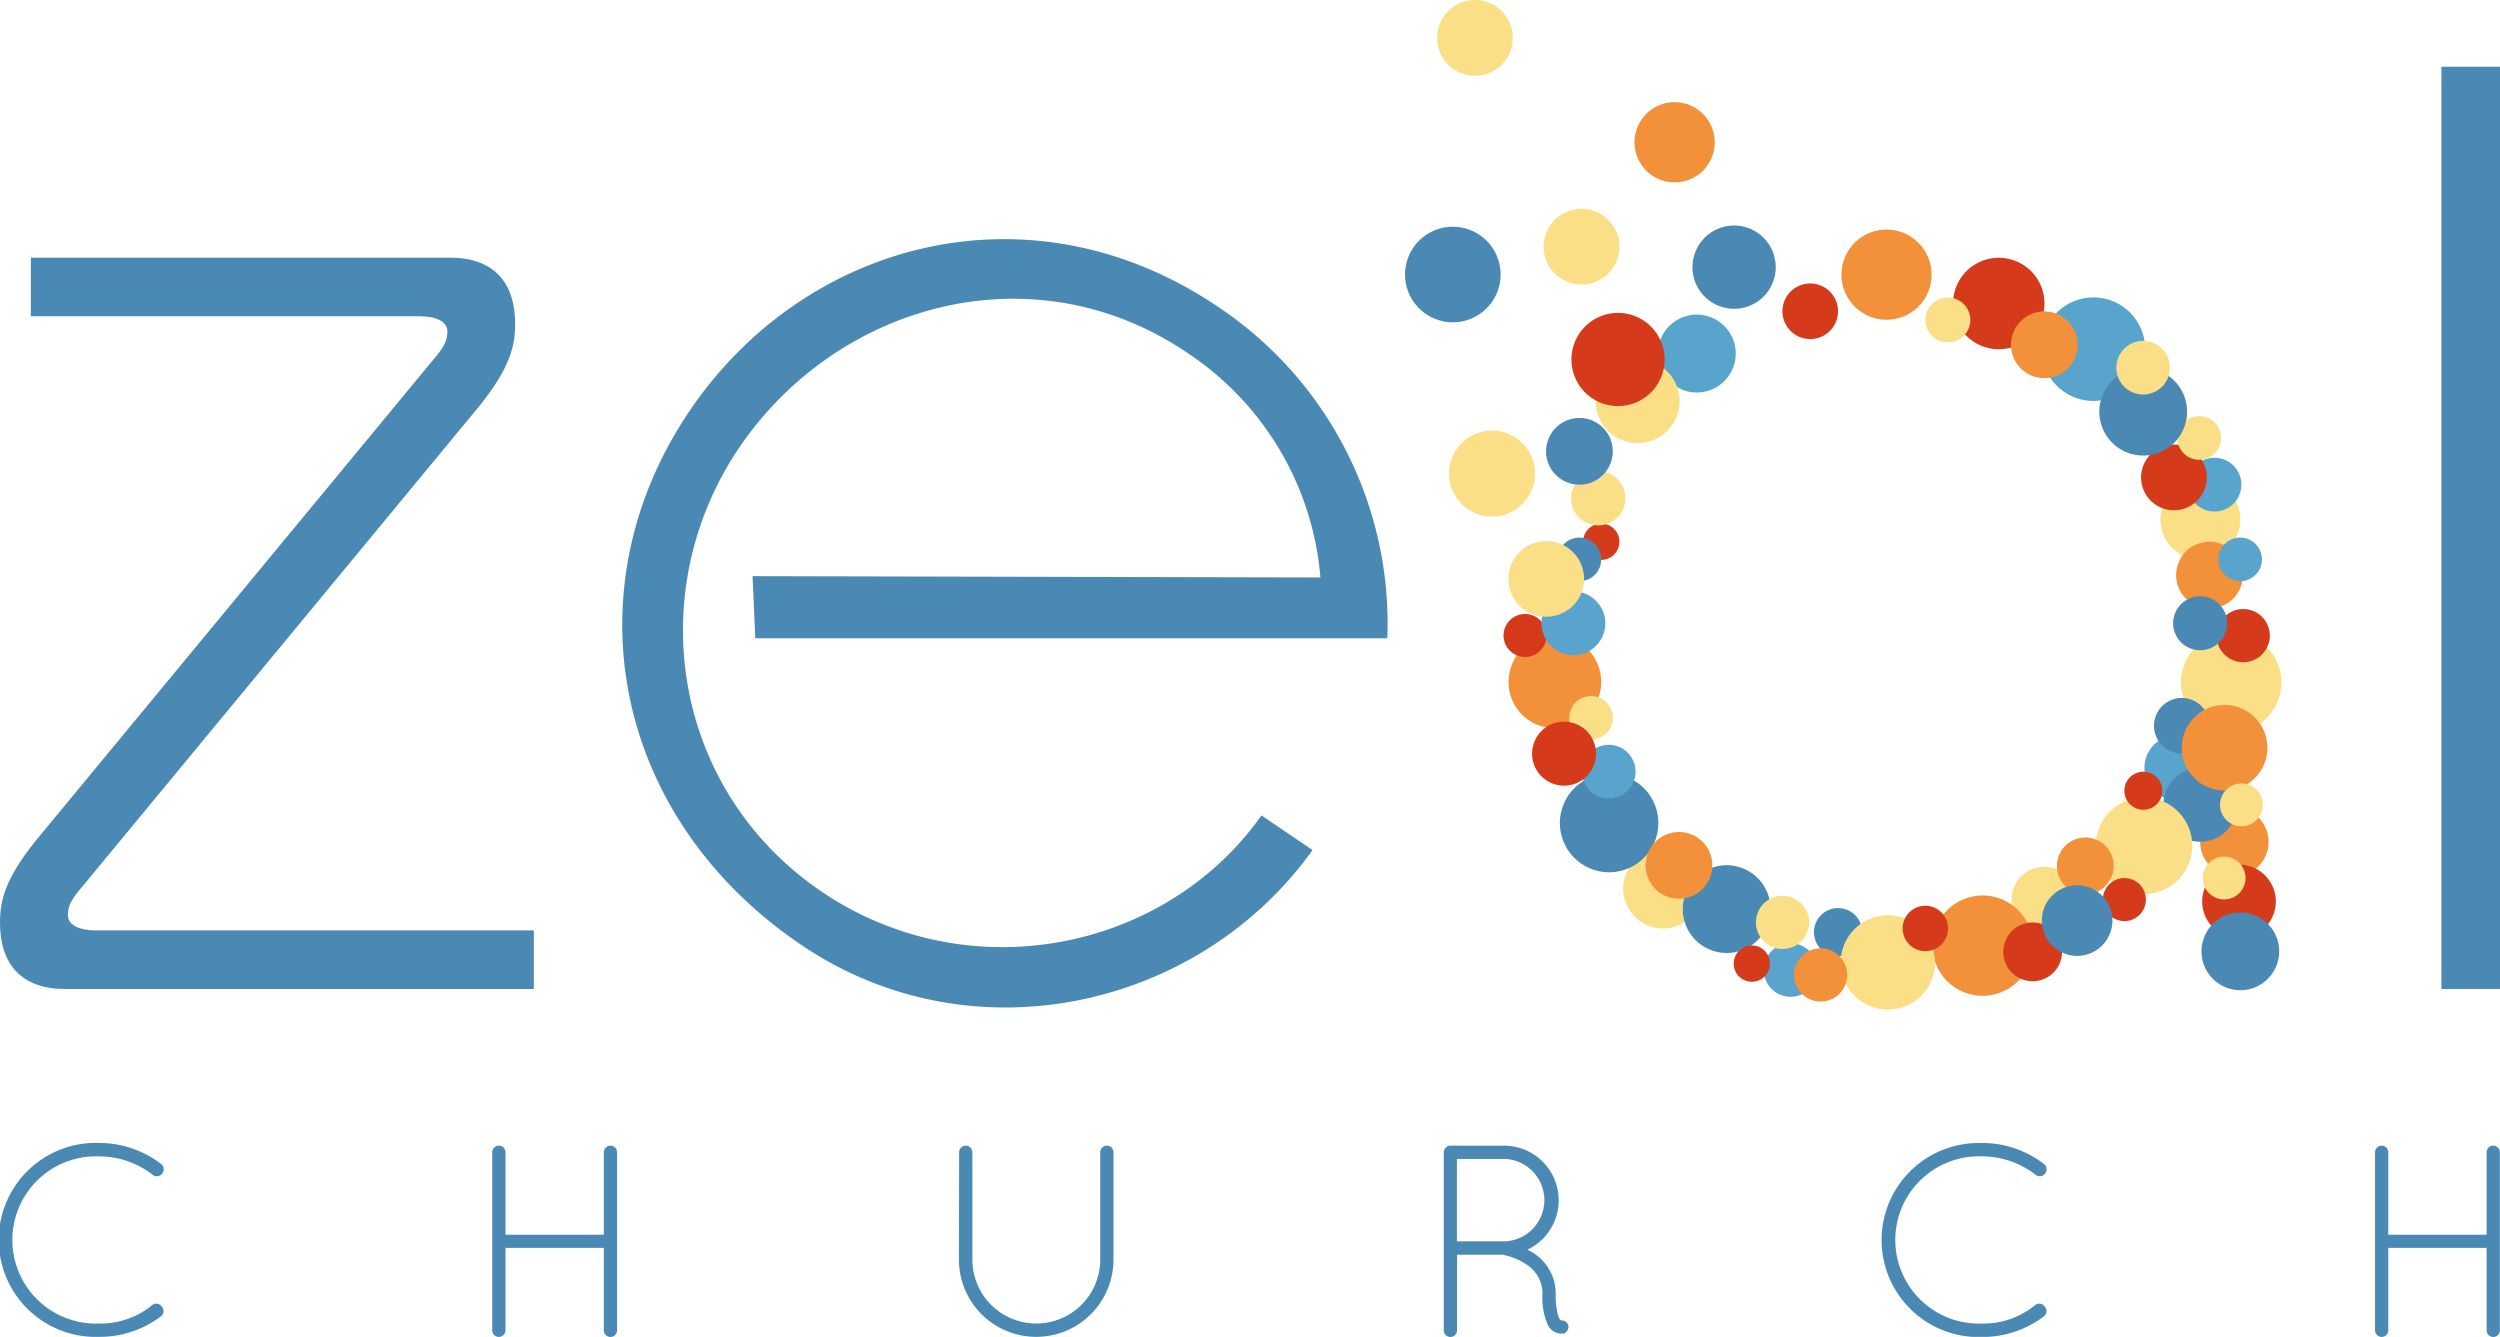 <svg id="Logo_Colour_1" data-name="Logo Colour 1" xmlns="http://www.w3.org/2000/svg" viewBox="0 0 377.51 201.87"><defs><style>.cls-1{fill:#4b89b5;}.cls-2{fill:#fadf87;}.cls-3{fill:#f2913a;}.cls-4{fill:#d53b1b;}.cls-5{fill:#58a4cc;}.cls-6{fill:none;}</style></defs><title>brand</title><path class="cls-1" d="M15,172.59a15.34,15.34,0,0,1,9.33,3.18,1,1,0,0,1,.16,1.44,1,1,0,0,1-1.41.21,13.16,13.16,0,0,0-8.08-2.8,12.63,12.63,0,1,0,0,25.24,12.28,12.28,0,0,0,8-2.8,1,1,0,0,1,1.44.25,1,1,0,0,1-.12,1.45A15.33,15.33,0,0,1,15,201.87a14.65,14.65,0,1,1,0-29.28Z"/><path class="cls-1" d="M91.18,188.43H76.33v12.45a1,1,0,0,1-2,0V174a1,1,0,0,1,2,0v12.45H91.18V174a1,1,0,0,1,1-1,1,1,0,0,1,1,1v26.89a1,1,0,0,1-1,1,1,1,0,0,1-1-1Z"/><path class="cls-1" d="M144.83,174a1,1,0,0,1,2,0V190.2a9.65,9.65,0,0,0,19.31,0V174a1,1,0,0,1,2,0V190.2a11.67,11.67,0,0,1-23.34,0Z"/><path class="cls-1" d="M232.92,195.36a5.21,5.21,0,0,0-2.35-4.37,9.13,9.13,0,0,0-3.34-1.44,1.55,1.55,0,0,0-.21-.08h-7v11.42a1,1,0,0,1-1,1,1,1,0,0,1-1-1V174a1,1,0,0,1,.91-1h8.25a8.25,8.25,0,0,1,3.46,15.71,4.35,4.35,0,0,0,.41.21,7.3,7.3,0,0,1,3.87,6.43,11.18,11.18,0,0,0,.37,3.34,1.43,1.43,0,0,0,.41.7,1.08,1.08,0,0,1,1.11.67,1.11,1.11,0,0,1-.66,1.31,4,4,0,0,1-.5,0h-.07a2.3,2.3,0,0,1-1.86-1.32A10.2,10.2,0,0,1,232.92,195.36ZM227.15,175H220v12.45h7.29a6.23,6.23,0,0,0-.16-12.45Z"/><path class="cls-1" d="M299.32,172.59a15.34,15.34,0,0,1,9.33,3.18,1,1,0,0,1,.16,1.44,1,1,0,0,1-1.4.21,13.17,13.17,0,0,0-8.08-2.8,12.63,12.63,0,1,0,0,25.24,12.27,12.27,0,0,0,8-2.8,1,1,0,0,1,1.44.25,1,1,0,0,1-.12,1.45,15.33,15.33,0,0,1-9.33,3.13,14.65,14.65,0,1,1,0-29.28Z"/><path class="cls-1" d="M375.49,188.43H360.64v12.45a1,1,0,0,1-1,1,1,1,0,0,1-1-1V174a1,1,0,0,1,1-1,1,1,0,0,1,1,1v12.45h14.85V174a1,1,0,0,1,2,0v26.89a1,1,0,0,1-1,1,1,1,0,0,1-1-1Z"/><circle class="cls-2" cx="251.14" cy="134.17" r="6.04" transform="translate(46.56 332.2) rotate(-72.18)"/><circle class="cls-3" cx="234.8" cy="102.97" r="7" transform="translate(64.87 294.96) rotate(-72.17)"/><circle class="cls-2" cx="332.25" cy="78.44" r="6.04" transform="translate(155.86 370.72) rotate(-72.17)"/><circle class="cls-2" cx="308.72" cy="135.83" r="4.94" transform="translate(84.87 388.12) rotate(-72.17)"/><circle class="cls-1" cx="260.74" cy="137.29" r="6.63" transform="translate(50.27 343.53) rotate(-72.19)"/><circle class="cls-3" cx="337.39" cy="127.11" r="5.17" transform="translate(113.04 409.35) rotate(-72.16)"/><path class="cls-4" d="M343.39,137.83a5.56,5.56,0,1,1-3.59-7A5.56,5.56,0,0,1,343.39,137.83Z"/><circle class="cls-3" cx="299.36" cy="142.78" r="7.58" transform="translate(71.84 384.1) rotate(-72.18)"/><circle class="cls-1" cx="242.97" cy="124.28" r="7.44" transform="translate(50.31 317.56) rotate(-72.18)"/><circle class="cls-1" cx="277.57" cy="140.78" r="3.64" transform="translate(58.62 361.97) rotate(-72.19)"/><circle class="cls-5" cx="334.41" cy="73.2" r="4.06" transform="translate(162.37 369.15) rotate(-72.18)"/><circle class="cls-5" cx="242.94" cy="116.53" r="4.05" transform="translate(57.64 312.14) rotate(-72.18)"/><circle class="cls-5" cx="270.4" cy="146.49" r="4.05" transform="translate(48.17 359.07) rotate(-72.18)"/><path class="cls-2" d="M291.84,147.55a7.12,7.12,0,1,1-4.6-9A7.12,7.12,0,0,1,291.84,147.55Z"/><circle class="cls-5" cx="328.76" cy="115.96" r="4.93" transform="translate(117.74 393.44) rotate(-72.18)"/><circle class="cls-2" cx="335.86" cy="102.01" r="7.59" transform="matrix(0.31, -0.95, 0.95, 0.31, 135.89, 390.49)"/><circle class="cls-4" cx="327.11" cy="71.15" r="4.97" transform="matrix(0.31, -0.95, 0.95, 0.31, 159.28, 360.79)"/><path class="cls-5" d="M261.82,55.19a5.88,5.88,0,1,1-3.8-7.4A5.88,5.88,0,0,1,261.82,55.19Z"/><circle class="cls-1" cx="338.31" cy="143.67" r="5.87" transform="translate(97.99 421.77) rotate(-72.18)"/><circle class="cls-1" cx="332.25" cy="121.53" r="5.58" transform="translate(114.87 400.65) rotate(-72.18)"/><circle class="cls-5" cx="316.13" cy="52.74" r="7.82" transform="translate(169.16 337.55) rotate(-72.18)"/><circle class="cls-2" cx="247.28" cy="60.56" r="6.34" transform="translate(113.92 277.43) rotate(-72.17)"/><path class="cls-2" d="M330.69,129.94a7.29,7.29,0,1,1-4.71-9.17A7.29,7.29,0,0,1,330.69,129.94Z"/><circle class="cls-4" cx="306.94" cy="143.73" r="4.44" transform="translate(76.17 391.96) rotate(-72.18)"/><circle class="cls-4" cx="273.37" cy="47.02" r="4.2" transform="translate(144.97 292.89) rotate(-72.19)"/><circle class="cls-1" cx="329.47" cy="109.6" r="4.2" transform="translate(124.34 389.75) rotate(-72.19)"/><circle class="cls-4" cx="301.81" cy="45.83" r="6.91" transform="translate(165.78 319.11) rotate(-72.17)"/><circle class="cls-3" cx="308.71" cy="52.06" r="5.04" transform="translate(164.67 330.03) rotate(-72.18)"/><circle class="cls-3" cx="333.67" cy="86.85" r="5.04" transform="translate(148.85 377.92) rotate(-72.18)"/><circle class="cls-3" cx="253.52" cy="130.66" r="5.04" transform="translate(51.52 332.01) rotate(-72.17)"/><circle class="cls-3" cx="314.89" cy="130.76" r="4.29" transform="translate(94.04 390.52) rotate(-72.18)"/><path class="cls-4" d="M294,141.25a3.43,3.43,0,1,1-2.22-4.32A3.43,3.43,0,0,1,294,141.25Z"/><circle class="cls-4" cx="264.54" cy="145.51" r="2.74" transform="translate(45.05 352.83) rotate(-72.18)"/><path class="cls-4" d="M244.4,82.65a2.74,2.74,0,1,1-1.77-3.45A2.74,2.74,0,0,1,244.4,82.65Z"/><circle class="cls-2" cx="240.26" cy="108.4" r="3.29" transform="translate(63.53 303.95) rotate(-72.18)"/><path class="cls-2" d="M335.21,67.18A3.29,3.29,0,1,1,333.08,63,3.29,3.29,0,0,1,335.21,67.18Z"/><circle class="cls-5" cx="338.29" cy="84.47" r="3.29" transform="translate(154.33 380.68) rotate(-72.18)"/><path class="cls-1" d="M241.63,85.48a3.29,3.29,0,1,1-2.12-4.14A3.29,3.29,0,0,1,241.63,85.48Z"/><circle class="cls-3" cx="335.94" cy="112.93" r="6.47" transform="translate(125.65 398.21) rotate(-72.19)"/><circle class="cls-2" cx="294.13" cy="48.31" r="3.39" transform="translate(158.13 313.55) rotate(-72.18)"/><circle class="cls-2" cx="241.35" cy="75.25" r="4.1" transform="translate(95.84 281.98) rotate(-72.18)"/><circle class="cls-3" cx="274.91" cy="147.21" r="4.02" transform="translate(50.6 363.85) rotate(-72.17)"/><circle class="cls-2" cx="269.17" cy="139.28" r="4.02" transform="translate(54.16 352.88) rotate(-72.17)"/><circle class="cls-4" cx="338.71" cy="95.97" r="4.02" transform="translate(143.66 389.04) rotate(-72.17)"/><circle class="cls-4" cx="323.65" cy="119.4" r="2.87" transform="translate(110.89 390.95) rotate(-72.17)"/><circle class="cls-4" cx="320.79" cy="135.83" r="3.25" transform="translate(93.4 399.75) rotate(-72.2)"/><circle class="cls-4" cx="230.3" cy="95.97" r="3.25" transform="translate(68.51 285.9) rotate(-72.2)"/><path class="cls-4" d="M240.78,115.28a4.83,4.83,0,1,1-3.12-6.07A4.82,4.82,0,0,1,240.78,115.28Z"/><circle class="cls-5" cx="237.6" cy="94.12" r="4.82" transform="translate(75.31 291.55) rotate(-72.19)"/><path class="cls-1" d="M318.73,140.64a5.33,5.33,0,1,1-3.44-6.7A5.32,5.32,0,0,1,318.73,140.64Z"/><path class="cls-2" d="M338.93,133.57a3.23,3.23,0,1,1-2.09-4.06A3.22,3.22,0,0,1,338.93,133.57Z"/><path class="cls-2" d="M341.54,122.52a3.23,3.23,0,1,1-2.09-4.06A3.22,3.22,0,0,1,341.54,122.52Z"/><circle class="cls-3" cx="252.86" cy="21.48" r="6.06" transform="translate(155.04 255.64) rotate(-72.18)"/><circle class="cls-1" cx="219.39" cy="41.46" r="7.22" transform="translate(112.77 237.63) rotate(-72.18)"/><path class="cls-2" d="M231.48,73.49a6.49,6.49,0,1,1-4.19-8.16A6.49,6.49,0,0,1,231.48,73.49Z"/><path class="cls-2" d="M244.26,39a5.72,5.72,0,1,1-3.7-7.2A5.72,5.72,0,0,1,244.26,39Z"/><circle class="cls-2" cx="222.71" cy="5.72" r="5.72" transform="translate(149.12 216) rotate(-72.18)"/><circle class="cls-4" cx="244.33" cy="54.28" r="7.04" transform="translate(117.88 270.28) rotate(-72.18)"/><circle class="cls-1" cx="238.5" cy="68.16" r="5.04" transform="translate(100.62 274.35) rotate(-72.18)"/><circle class="cls-2" cx="232.77" cy="86.64" r="5.72" transform="matrix(0.31, -0.95, 0.95, 0.31, 79.02, 281.69)"/><circle class="cls-1" cx="261.87" cy="40.35" r="6.29" transform="translate(143.26 277.28) rotate(-72.17)"/><circle class="cls-3" cx="284.85" cy="41.46" r="6.81" transform="translate(158.23 299.97) rotate(-72.18)"/><path class="cls-1" d="M4.66,38.91H68c6.52,0,9.79,3.73,9.79,10,0,3.26-.7,6.52-5.36,12.35L13.51,132.57c-1.86,2.33-3.26,3.5-3.26,5.59,0,1.63,1.87,2.33,4.19,2.33H80.61v8.85H9.79c-6.53,0-9.79-3.73-9.79-10,0-3.26.7-6.52,5.36-12.35L64.3,55.68c1.86-2.33,3.26-3.5,3.26-5.59,0-1.63-1.86-2.33-4.19-2.33H4.66Z"/><path class="cls-1" d="M113.64,87l85.75.2a45.14,45.14,0,0,0-20.07-33.9C156,37.49,126.39,45.83,111.61,67.61,97,89.21,101.35,119.23,124.1,134.66c22.17,15,51.88,9,66.39-11.53l7.71,5.23c-17.07,23.9-51.44,31.82-77.27,14.28C92.4,123.29,86,88.79,104.16,62,121.69,36.17,155.88,27.28,184,46.38a57.47,57.47,0,0,1,25.49,50l-95.44,0Z"/><path class="cls-1" d="M368.66,149.34V10.08h8.85V149.34Z"/><path class="cls-6" d="M340.8,82.79a57,57,0,0,0-9.24-22.45,55.54,55.54,0,0,0-40.83-23.5,56.57,56.57,0,0,0-50.22,20.81A55.45,55.45,0,0,0,232.23,116c.42,1.08.88,2.14,1.35,3.18a55.33,55.33,0,0,0,45.78,32.21c16.56,1.94,33.52-3.73,46.38-16.59a53.07,53.07,0,0,0,6.75-8.25v22.77h9.34V94.12A63.19,63.19,0,0,0,340.8,82.79Z"/><circle class="cls-6" cx="285.06" cy="94.14" r="44.12"/><circle class="cls-1" cx="332.25" cy="94.12" r="4.08" transform="translate(140.95 381.62) rotate(-72.18)"/><circle class="cls-1" cx="323.65" cy="62.17" r="6.63" transform="translate(165.45 351.29) rotate(-72.19)"/><circle class="cls-2" cx="323.65" cy="55.53" r="4.05" transform="translate(171.71 346.65) rotate(-72.18)"/></svg>
